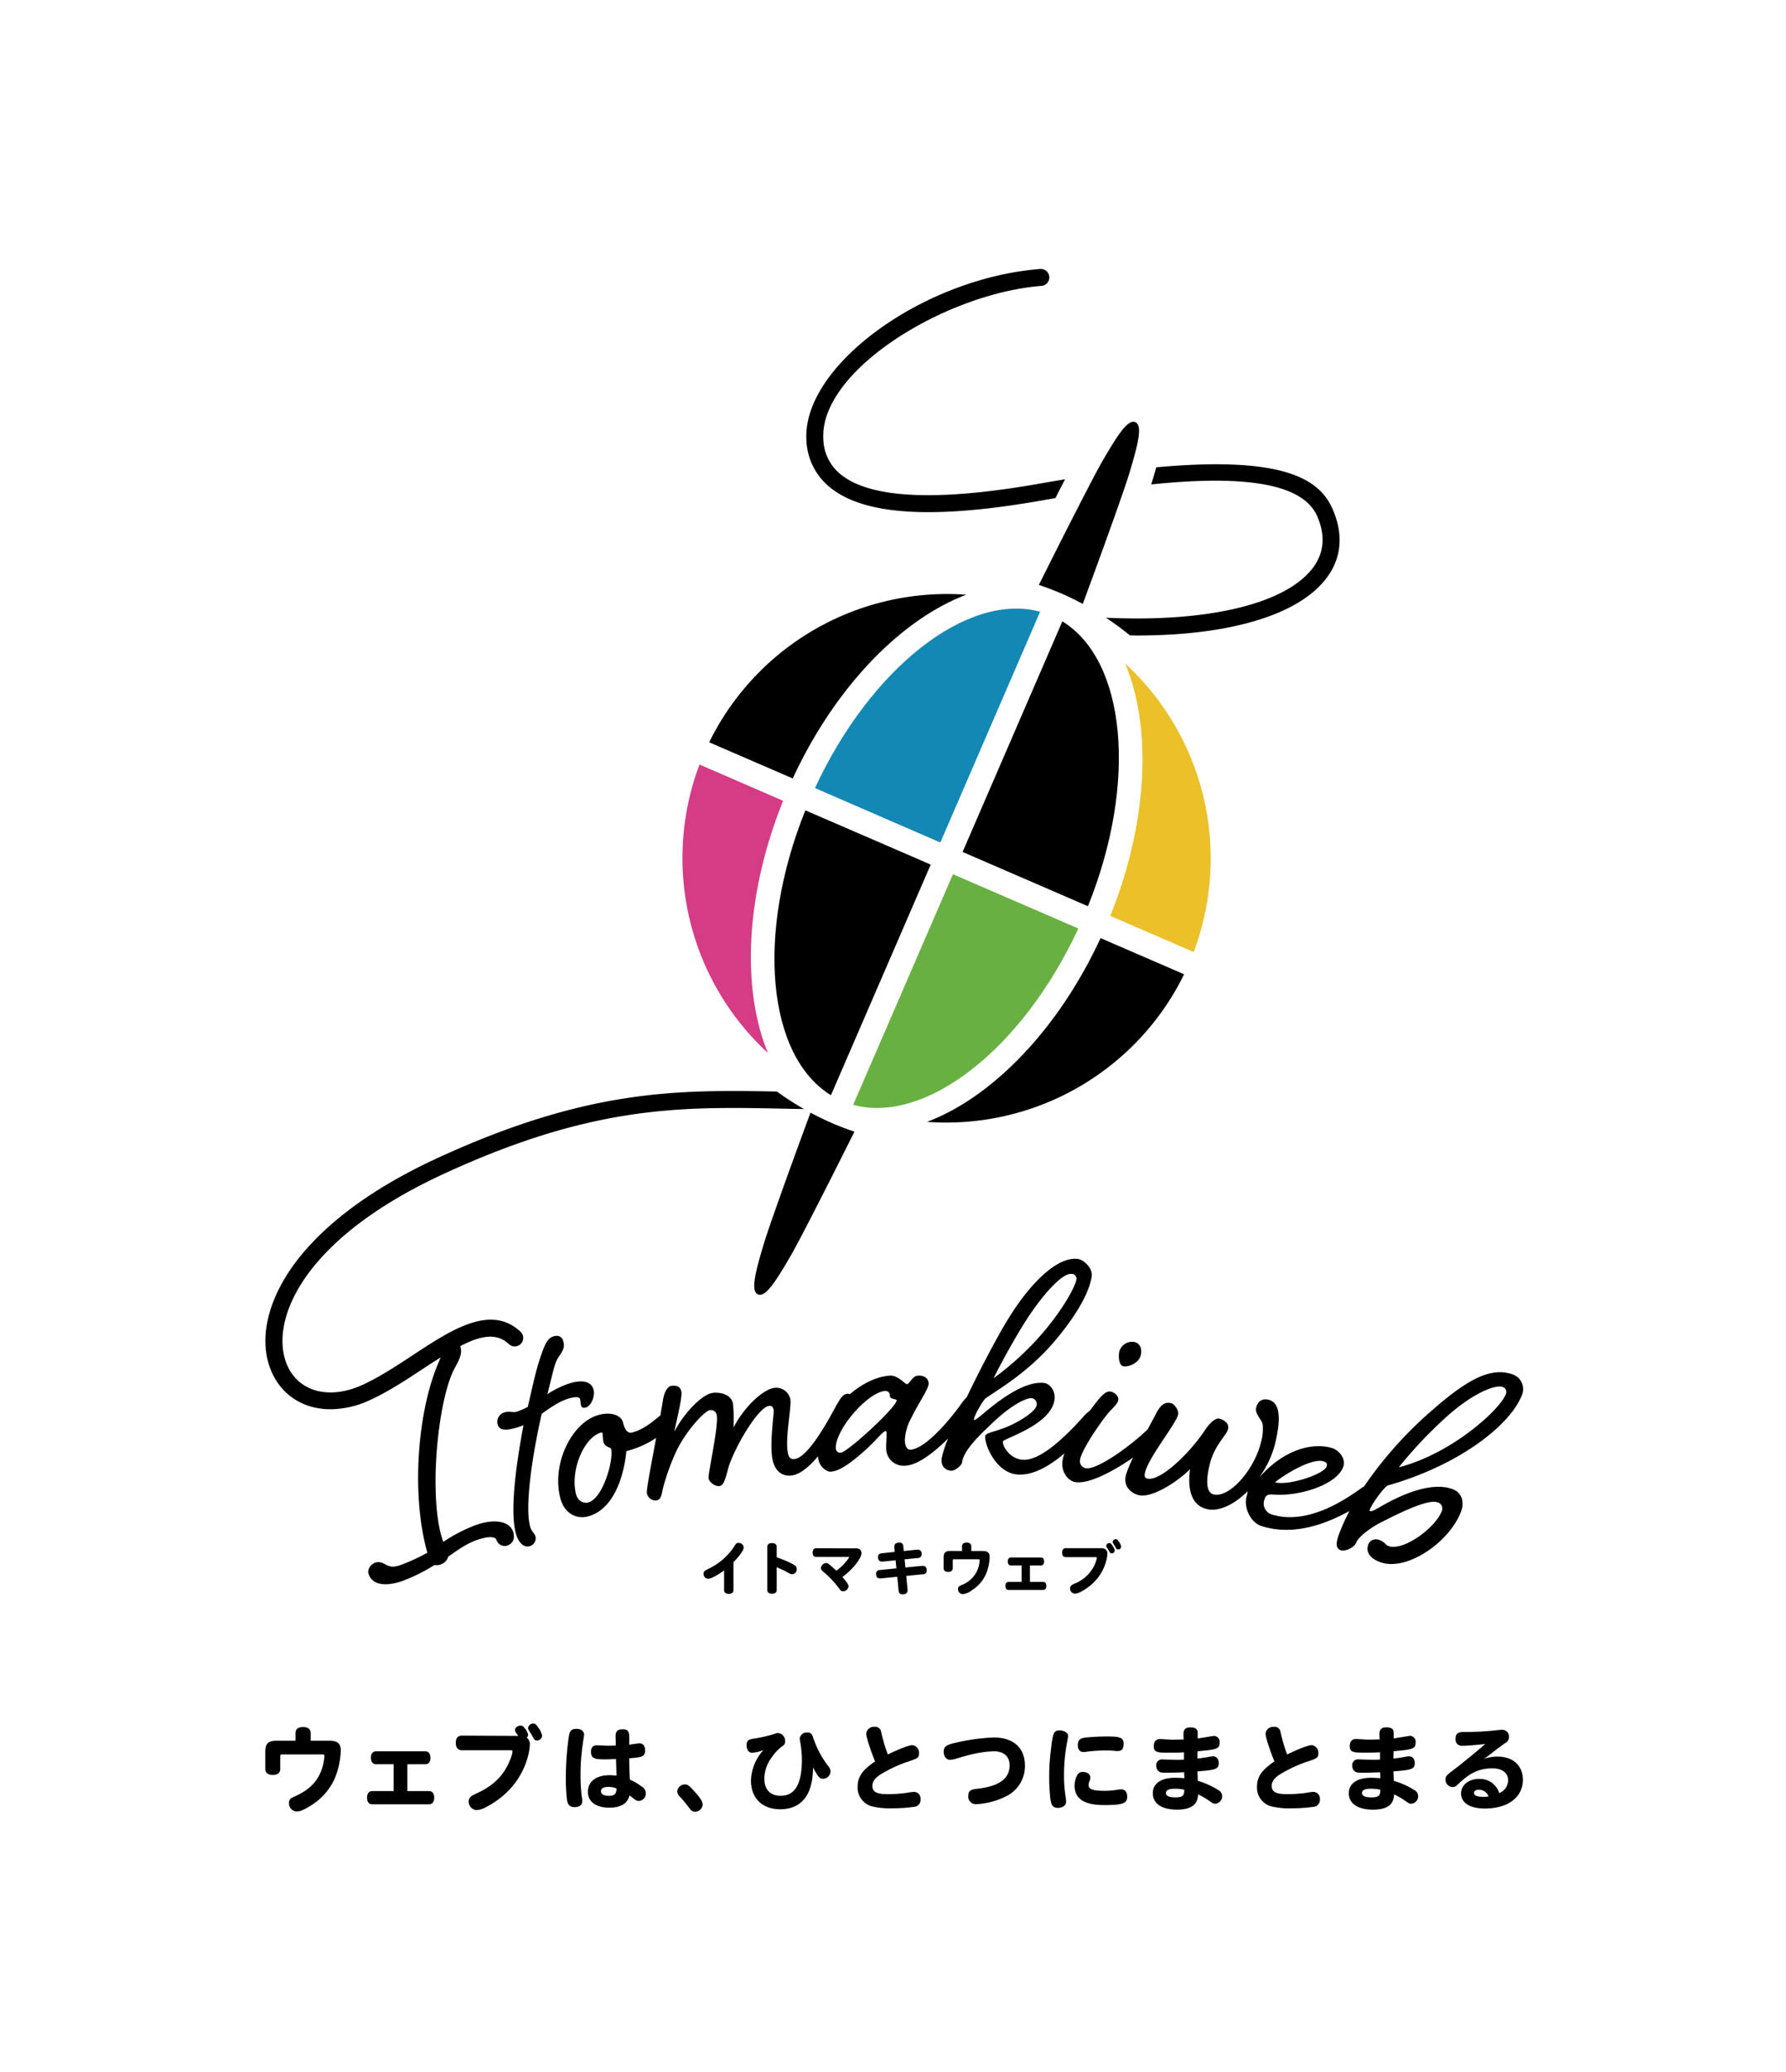<svg id="レイヤー_1" data-name="レイヤー 1" xmlns="http://www.w3.org/2000/svg" viewBox="0 0 600 696"><defs><style>.cls-1{fill:none;}.cls-2{fill:#ebc028;}.cls-3{fill:#69b043;}.cls-4{fill:#1388b5;}.cls-5{fill:#d63b85;}</style></defs><title>logo_slogan_tate</title><rect class="cls-1" x="0.36" y="1.36" width="600" height="696"/><path d="M191,469.79c1.89-.55,3.6-.78,3.89.23.18.63.08,1.21.3,2s.58,1.06,1.71.74c1.64-.48,3.14-3.78,2.48-6.05-.73-2.52-3.44-3.37-7.85-2.09a30.44,30.44,0,0,0-7.65,3.72c2.2-8.42,2.31-10.37,3.94-12.75,1.85-2.58,1.81-3.67,1.37-5.18s-1.67-2-3.31-1.5-2.65,2.14-3.91,5.78c-1.82,5-2.9,10.27-4.65,17.88a22.77,22.77,0,0,1-3.76,1.63c-1.51.44-2.14-.33-4,.22a3.27,3.27,0,0,0-2.36,4.1c.51,1.76,2.28,2.21,6.06,1.11a18.59,18.59,0,0,0,2.6-.9c-2.57,13.72-4.63,29.21-2.51,36.51.92,3.15,2.72,4.68,4.61,4.13a2.74,2.74,0,0,0,1.92-3.29c-.33-1.13-1.27-1.54-1.75-3.18-1.9-6.55.61-23.8,3.86-38C185.16,472.58,188.27,470.59,191,469.79Z"/><path d="M376,454.06c-.3,1.81-.12,4.63,1.44,4.89s5.34-.95,5.87-4.06c.44-2.58-.94-3.88-2.23-4.1A4.45,4.45,0,0,0,376,454.06Z"/><path d="M508.45,461.78c-7-2.62-14.55.71-27.29,11.9a132.24,132.24,0,0,0-22.89,25.61c-.48.29-1,.62-1.53,1-6.38,4.61-18.38,11.87-29.4,8.45a3.8,3.8,0,0,1-2.59-4.93c.39-1.25.75-2,3.16-1.76,8.31.65,21.46-3.23,23.44-9.61.74-2.38-1.4-5.24-3.77-6-6.3-1.95-16,.12-24.69,10a33.12,33.12,0,0,0,5.39-11.15c2.12-8.66,1.84-14.13-2.11-15.1-2.42-.59-3.72.84-4.16,2.63-.53,2.16,1.87,4,2.16,5.52a16,16,0,0,1-.57,6.21c-2.28,9.3-10.67,18.72-15.89,17.44-2.55-.62-2.63-4.69-1.29-10.17,1.6-6.5,5.59-9.57,6.12-11.74s-1.64-3.23-2.91-3.55-3.34,1.48-5.1,4.29c-5.47,8-14.94,16.87-19.14,15.84-.89-.22-1-.92-.71-2.07,1.28-5.22,10.29-16.11,11.1-19.42.35-1.4-1.29-3.56-2.3-3.81-1.91-.47-3.41.11-5.23,3.72-.54,1.06-1.55,2.92-2.72,5.1l-.41.36c-5.7,5.42-16.61,13.28-20.36,12.65a2.4,2.4,0,0,1-1.89-3c.48-2.85,5.89-11.24,9.57-15.68,1.49-1.74,3-2.81,3.24-4.24s-1.41-2.63-2.58-2.83c-1.68-.28-3.19,1.59-5,3.81-.31.4-1,1.34-1.93,2.58a12.93,12.93,0,0,0-2.44,2.3c-5.27,5.84-14.12,14.77-20.26,14.21-4.31-.39-6.69-4.56-6.55-6.13.09-1,16.57-5.59,17.37-14.35.25-2.74-1.63-5.15-3.59-5.33-4.18-.38-10.16,1.71-20,10-2,1.66-3,2.49-3.38,2.45-.13,0-.12-.14-.11-.27.13-1.43,3.08-6.3,3.79-6.89,2.84-2.25,13.77-8.1,23.22-19.22s12.23-18.63,12.55-22.16c.22-2.35-2.54-5.37-4.89-5.58-6.92-.64-15.77,8.3-22.7,19.39-3.68,5.82-9.54,16.95-14.41,27.08a16.2,16.2,0,0,0-2,2.45c-4.67,6.44-12.31,15.05-17,15.18-1.17,0-1.74-1.39-1.79-3.1a16.82,16.82,0,0,1,2.15-7.54c2.61-5.32,5.89-9.87,5.84-11.58s-1.39-2.72-3.48-2.66-2.81,2.84-3.86,2.87c-.52,0-3-2.94-5.46-2.87-4.43.18-9.38,2.58-13.67,6.25a1.93,1.93,0,0,0-1-.13c-1.42.22-2.26,1.67-3.52,3.85-3.72,6.94-9.69,17.4-14,18.05-1.56.24-2.1-.74-2.38-2.56-.77-5.06,1.33-14.8.92-17.52a4.86,4.86,0,0,0-5.36-3.83c-4.15.63-10.38,6.76-13.75,13.37a53.07,53.07,0,0,0-.15-7.94c-.51-3.37-4.6-4.07-6.93-3.72-3.51.53-9.59,6.77-12.76,13,.24-1.9,2.68-11.16,2.35-13.36-.3-2-1.93-2.23-3.49-2-1,.15-2.25,1.8-2.72,4.79-.27,1.67-.57,3.4-.87,5.14-1.85,1.39-5.32,4.7-9.56,5.74-2,.5-2.76-2.43-3-3.45-.47-1.92-3.2-3.68-7.91-2.53-8.92,2.18-16.09,15.94-13.19,27.79,1.33,5.47,5.55,7.28,9.12,6.41,8.91-2.18,12.32-13.67,13.13-22A31.32,31.32,0,0,0,220.43,483c-1.7,9.2-3.3,17.33-3.11,18.58a3,3,0,0,0,3.16,2.43c1.94-.29,1.74-2.52,2.53-5.16a76.34,76.34,0,0,1,4.33-11.67c3.55-7.17,9.52-13.26,11.08-13.49a2,2,0,0,1,2.39,1.76c.59,3.89-3,19.56-2.76,21.11s2.42,2.82,3.72,2.62,1.9-2.28,2.75-5.46c1.17-5.35,9.69-20.85,13.84-21.48,1-.15,1.42.58,1.56,1.49s-1.32,10.55-.51,15.87c.67,4.41,3.25,6.53,6.75,6,2.75-.42,5.8-3.06,8.68-6.44,0,.06,0,.13,0,.19.09,3.15,2.77,5,4.08,5,3-.09,7-2.82,13-8.37,2.81-2.71,4.83-5.26,5.62-5.28.26,0,.28.39.3,1.17,0,1.18-.18,3-.14,4.47a5.85,5.85,0,0,0,6.34,6c4.1-.12,9.53-4.23,14.51-9.17a31.9,31.9,0,0,0-2.21,6.86c-.27,3,1.76,3.84,3.06,4s3.72-1.77,3.81-2.81c.29-3.13,4.11-7.53,9-12.08,7.81-7.72,12.86-9.63,14.43-9.49a2,2,0,0,1,1.63,2.26c-.14,1.57-3,3.68-5.75,5.27-6.54,3.88-11.39,3.7-11.54,5.27-.26,2.87,3.63,12.18,10.68,12.83,5.35.48,10.91-2.85,15.94-7.07a12,12,0,0,0-.61,2.14c-.72,4.27,2,7.12,4.18,7.49,4.55.77,12.56-3.46,19.51-8.24a36.58,36.58,0,0,0-2.44,5.92c-1,4.08,2.13,6.19,4.29,6.72,4.2,1,12.29-3.87,17.27-8.73-.78,5.35-.23,12,5.62,13.4,4.22,1,9.34-1.65,13.72-6a5.7,5.7,0,0,1-.25,1.39c-1.24,4,1.15,9.14,5,10.35,10.74,3.33,21.36-.66,29.44-5.08a70.48,70.48,0,0,0-3.5,7.77c-1.47,3.93-.6,5,.63,5.42s4.46-.71,5.2-2.67,5.17-5.21,8.59-6.86c8.84-4.53,16-7.59,18.71-6.57a2.14,2.14,0,0,1,1.47,2.79c-2.2,5.89-13.12,13.71-18,11.87-1.1-.42-.95-1.2-3-2a2.83,2.83,0,0,0-3.74,1.4c-.74,2-.24,4.39,3.93,6,8.84,3.31,23.35-6.65,27.22-17,1.24-3.31.15-6.38-2.79-7.49-6.88-2.57-16.78,1.42-25,6.3-1.23.66-2.16,1.29-2.9,1-.12,0,0-.29.06-.53.6-1.6,4.29-6.94,5.94-8,24.28-6.87,41.42-20.47,45.19-30.54A5.21,5.21,0,0,0,508.45,461.78Zm-63.89,29.09c1,.31,1.42.71,1.11,1.72-.81,2.62-12.89,6.57-17.31,5.33C431.17,495.5,440.68,489.66,444.56,490.87ZM343.92,444.76c6.17-9.84,12.89-17.13,16-16.84a1.59,1.59,0,0,1,1.66,2c-.12,1.31-3.1,8-10.64,17.07a97.82,97.82,0,0,1-17.13,15.95C334,462.55,338,454.36,343.92,444.76ZM197.56,504.7c-1.65.4-3.53-.62-4.08-2.92-2-8.28,3-19.22,8.48-20.56a.34.34,0,0,1,.47.29,24.47,24.47,0,0,0,.3,2.89c.41,1.66,2.47,1.83,2.56,2.22C206.23,490.44,202.53,503.49,197.56,504.7ZM282.4,488a1.51,1.51,0,0,1-1.61-1.53c-.18-6.43,11-19.07,16.65-19.23a1.4,1.4,0,0,1,1.48,1.53c0,1.44,2.26,1,2.28,1.64C301.26,472.62,284.63,487.92,282.4,488Zm223.44-19.61c-1.84,4.91-17.78,19.8-35.92,24.49a145.6,145.6,0,0,1,15.59-16.57c9.79-8.93,17.22-11.19,19.18-10.45A1.73,1.73,0,0,1,505.84,468.37Z"/><path d="M159.59,512.37a53.82,53.82,0,0,0-10.68,5.56c-5-13.8-2.15-45.41,3.29-57.3.94-2,3.46-5.45,2.48-8.16,0-.12,0-.22,0-.33,7-3.61,12.22-4.48,16.28-.64a2.85,2.85,0,0,0,3.92-4.14c-10-9.42-23.29-.65-36.18,7.84-5.56,3.65-11.31,7.44-16.93,10-11,5-21.16,2.44-25.19-6.39-6.12-13.42,2.89-41.7,52.82-64.65,50.15-23.05,79.73-22.45,114-21.75l6.72.13a95.12,95.12,0,0,1-9.11-5.88c-33.93-.68-63.9-.71-114,22.32-23.09,10.61-40.31,23.76-49.81,38-8.06,12.13-10.19,24.58-5.81,34.15,3.62,7.94,11,12.25,19.62,12.25a31.87,31.87,0,0,0,13.1-3c6-2.72,12-6.63,17.71-10.41,2.2-1.45,4.26-2.78,6.22-4-.37.88-.74,1.78-1.13,2.7-6.73,16.41-8.76,43.8-3.34,62.9a66.93,66.93,0,0,1-8.6,4c-2.84,1-3.71.93-6-.33a3.59,3.59,0,0,0-2.91-.34c-1.6.58-2.76,2.4-2.22,3.88,1.84,5,8.6,3.29,11.55,2.21A59.21,59.21,0,0,0,146,525.68a3.85,3.85,0,0,0,2.4-.31,3.74,3.74,0,0,0,2.17-2.47c3.22-2.28,6.11-4.31,9.31-5.48s6.39-1.62,6.92-.14a2.91,2.91,0,0,0,3.5,1.93c2.47-.89,2.7-2.93,2-4.91C171.08,511,166,510,159.59,512.37Z"/><path d="M279.08,163.91c11.56,9.21,34.8,10.58,71,4.18l4.48-.77c1.17-2.3,2.26-4.42,3.25-6.32-2.82.46-5.71.95-8.72,1.48-34.06,6-56.43,5-66.5-3a15.69,15.69,0,0,1-6-12.14c-1.16-22.91,40.95-48.74,73.22-51.3a2.85,2.85,0,1,0-.45-5.68c-39.38,3.12-79.71,32.56-78.46,57.27A21.37,21.37,0,0,0,279.08,163.91Z"/><path d="M382,213.47c31,0,54.39-6.86,63.71-19.4,5-6.67,5.66-14.61,2-23-4.19-9.57-15.19-18.11-59.26-14.1-.41,1.46-.85,3-1.36,4.64-.09.31-.21.7-.35,1.11,26.86-2.76,50.37-1.65,55.75,10.64,2.83,6.46,2.37,12.27-1.35,17.28C432,202.94,405.6,209.1,371.53,207.5a94.82,94.82,0,0,1,8.05,5.93C380.38,213.44,381.21,213.47,382,213.47Z"/><path class="cls-2" d="M373,307.65,401,319.79a89,89,0,0,0-23-96.9C387,244.35,385.71,276,373,307.65Z"/><path class="cls-3" d="M286.62,371.13c24.31,6.61,56.85-18.7,75.64-59.24l-42.12-18.23Z"/><path d="M270.56,272.2c-16.7,41.45-12.86,82.5,8.59,95.69l33.52-77.47Z"/><path d="M365.49,304.41c16.7-41.45,12.86-82.5-8.6-95.69l-33.51,77.46Z"/><path class="cls-4" d="M349.42,205.48c-24.3-6.61-56.84,18.7-75.63,59.24L315.9,283Z"/><path class="cls-5" d="M263.09,269,235,256.81a89,89,0,0,0,23,96.91C249.1,332.26,250.34,300.58,263.09,269Z"/><path d="M324.61,199.77a89,89,0,0,0-86.36,49.57l28.07,12.15C280.63,230.56,302.88,208,324.61,199.77Z"/><path d="M311.43,376.84a89,89,0,0,0,86.37-49.57l-28.07-12.15C355.42,346.06,333.16,368.65,311.43,376.84Z"/><path d="M356.52,199.33c1.25.54,2.48,1.12,3.69,1.71s2.38,1.2,3.54,1.82c8-21.58,14.19-39.09,15.55-43.58,3.12-10.32,4.59-16.4,2.11-17.47a1.7,1.7,0,0,0-.66-.14c-2.42,0-5.71,5.1-10.63,13.63-2.34,4.07-10.84,20.6-21.12,41.17,1.25.43,2.5.86,3.74,1.34S355.27,198.79,356.52,199.33Z"/><path d="M279.53,377.27c-1.25-.54-2.48-1.12-3.7-1.71s-2.37-1.19-3.54-1.81c-8,21.58-14.18,39.09-15.54,43.58-3.13,10.32-4.59,16.4-2.11,17.47a1.66,1.66,0,0,0,.66.14c2.42,0,5.71-5.1,10.63-13.64,2.34-4.06,10.84-20.59,21.12-41.17-1.25-.42-2.5-.86-3.74-1.33S280.78,377.82,279.53,377.27Z"/><path d="M243.26,527.52c-2.16,1.58-4.43,2.8-5.36,2.8a1.57,1.57,0,0,1-1.54-1.65c0-.91.39-1.08,2.27-2a21.14,21.14,0,0,0,7.89-7c.67-1.1.85-1.4,1.6-1.4a1.71,1.71,0,0,1,1.74,1.51c0,1.24-2.45,4-3.46,4.93v9.43c0,.8-.55,1.25-1.56,1.25s-1.58-.45-1.58-1.25Z"/><path d="M260.93,523.1a47.17,47.17,0,0,1,4.84,2c1.58.82,1.89,1.14,1.89,1.94a1.65,1.65,0,0,1-1.52,1.76c-.45,0-.61-.09-2.1-.91-.65-.37-1.94-.93-3.11-1.45v7.63c0,.82-.56,1.27-1.58,1.27s-1.58-.45-1.58-1.27V519.61c0-.82.56-1.27,1.58-1.27s1.58.45,1.58,1.27Z"/><path d="M287.2,520.11a2.53,2.53,0,0,1,1.52.26,1.56,1.56,0,0,1,.69,1.36c0,1.88-3.53,6-6.43,8,1.2,1.36,2.08,2.38,2.08,3.18a1.88,1.88,0,0,1-1.86,1.62c-.43,0-.73-.17-1.12-.71a34,34,0,0,0-5.23-5.64c-.87-.72-1.06-1-1.06-1.49a1.85,1.85,0,0,1,1.73-1.65c.66,0,1.19.5,3.43,2.55a15.92,15.92,0,0,0,4.31-4.43c0-.13-.09-.17-.44-.17H274.18c-.75,0-1.18-.52-1.18-1.47s.43-1.45,1.18-1.45Z"/><path d="M300.59,521.3l-.15-1.47a2.18,2.18,0,0,1,0-.35c0-.82.6-1.29,1.64-1.29a1.19,1.19,0,0,1,1.39,1.23l.15,1.58,4.49-.46a1.28,1.28,0,0,1,1.5,1.43,1.2,1.2,0,0,1-1.22,1.38l-4.49.44.26,2.74,5.53-.54c.56-.06,1.63,0,1.63,1.49a1.18,1.18,0,0,1-1.17,1.32l-5.71.56.45,4.55a2.3,2.3,0,0,1,0,.36c0,.84-.58,1.28-1.64,1.28-.89,0-1.28-.39-1.38-1.39l-.44-4.51-5.47.54c-.91.1-1.64-.22-1.64-1.54a1.18,1.18,0,0,1,1.17-1.26l5.64-.56-.26-2.72-4.23.43c-.79.07-1.67-.13-1.67-1.47,0-.86.36-1.23,1.29-1.32Z"/><path d="M323.19,521v-1.58c0-.8.56-1.25,1.56-1.25s1.55.45,1.55,1.25V521h3.83c1.67,0,2.34.58,2.34,2a16,16,0,0,1-1.32,5.93,12.5,12.5,0,0,1-4.61,5.23,6.49,6.49,0,0,1-3.09,1.34,1.66,1.66,0,0,1-1.6-1.75c0-.61.26-.93,1.08-1.28a9.65,9.65,0,0,0,5.1-4.34,10.26,10.26,0,0,0,1.09-4c0-.29-.09-.35-.57-.35h-8.06c-.35,0-.42.07-.42.48v2.51c0,.79-.56,1.23-1.53,1.23s-1.54-.44-1.54-1.23v-3.57c0-1.61.63-2.23,2.25-2.23Z"/><path d="M343.2,531.37v-5.53h-3.59c-.66,0-1.06-.48-1.06-1.32s.38-1.34,1.06-1.34H349.7c.67,0,1.06.48,1.06,1.34s-.39,1.32-1.06,1.32H346v5.53h4.41c.71,0,1.1.48,1.1,1.35s-.39,1.36-1.1,1.36H338.85c-.7,0-1.08-.48-1.08-1.36s.39-1.35,1.08-1.35Z"/><path d="M371.37,520.45a1.68,1.68,0,0,1,.65,1.45c0,.55-.46,8.22-8.7,12.67a5.23,5.23,0,0,1-2.2.76,1.74,1.74,0,0,1-1.64-1.75c0-.74.34-1.1,1.53-1.64a12.41,12.41,0,0,0,6.23-5.36,10.13,10.13,0,0,0,1.25-3.31c0-.17-.1-.22-.39-.22H358c-.76,0-1.19-.54-1.19-1.51s.43-1.49,1.19-1.49h11.59C370.44,520.05,371,520.1,371.37,520.45Zm2.06,1.33c-.37,0-.48-.11-.81-.7-.17-.32-.53-.91-.77-1.27a1,1,0,0,1-.22-.56,1.06,1.06,0,0,1,1.08-.93c.37,0,.57.19,1,.84a4.07,4.07,0,0,1,.78,1.66A1,1,0,0,1,373.43,521.78Zm2.16-1.31c-.37,0-.48-.11-.82-.71-.16-.31-.52-.91-.76-1.26a1,1,0,0,1-.22-.56,1.06,1.06,0,0,1,1.08-.93c.37,0,.57.19,1,.84a4,4,0,0,1,.78,1.65A1,1,0,0,1,375.59,520.47Z"/><path d="M99.27,584.72v-2.59c0-1.31.92-2,2.56-2s2.53.73,2.53,2v2.59h6.28c2.74,0,3.84.94,3.84,3.29a26.49,26.49,0,0,1-2.17,9.72,20.6,20.6,0,0,1-7.55,8.56c-2.29,1.49-3.9,2.2-5.06,2.2a2.72,2.72,0,0,1-2.62-2.87c0-1,.42-1.52,1.76-2.1,4.27-1.92,6.68-4,8.35-7.1a16.76,16.76,0,0,0,1.8-6.52c0-.49-.15-.58-.94-.58H94.85c-.58,0-.7.12-.7.79v4.11c0,1.28-.91,2-2.5,2s-2.52-.74-2.52-2v-5.85c0-2.65,1-3.65,3.68-3.65Z"/><path d="M132.23,601.63v-9h-5.89c-1.09,0-1.73-.79-1.73-2.16s.61-2.2,1.73-2.2h16.52c1.1,0,1.74.79,1.74,2.2s-.64,2.16-1.74,2.16h-6v9h7.22c1.16,0,1.8.79,1.8,2.22s-.64,2.23-1.8,2.23h-19c-1.16,0-1.77-.79-1.77-2.23s.64-2.22,1.77-2.22Z"/><path d="M174.11,583.1c-1-1.4-1.1-1.55-1.1-2,0-.73.91-1.46,1.86-1.46.61,0,.91.21,1.55,1.07a4.47,4.47,0,0,1,1,2,1.12,1.12,0,0,1-.49.94,2.78,2.78,0,0,1,1.07,2.38c0,.91-.77,13.47-14.26,20.75a8.56,8.56,0,0,1-3.6,1.25,2.85,2.85,0,0,1-2.68-2.86c0-1.22.55-1.8,2.5-2.69,4.84-2.16,8.1-5,10.21-8.77.85-1.56,2-4.24,2-5.43,0-.27-.16-.36-.64-.36H155.12c-1.25,0-2-.88-2-2.47s.7-2.44,2-2.44Zm6.24,1.53c-.61,0-.79-.19-1.34-1.16a22.8,22.8,0,0,0-1.25-2.07,1.64,1.64,0,0,1-.36-.92,1.73,1.73,0,0,1,1.76-1.52c.61,0,1,.3,1.68,1.37a6.61,6.61,0,0,1,1.28,2.71A1.7,1.7,0,0,1,180.35,584.63Z"/><path d="M195.73,586.21a67.72,67.72,0,0,0-.7,10.18,59.11,59.11,0,0,0,.39,7,8.77,8.77,0,0,1,.19,1.64c0,1.25-1,2-2.53,2s-2.35-.7-2.59-2.37a60.11,60.11,0,0,1-.4-7.44,96.83,96.83,0,0,1,.76-12.1c.4-3.23.55-4.38,2.81-4.38,1.58,0,2.56.76,2.56,2C196.22,582.92,196,584.23,195.73,586.21Zm15.66-.15c.55-.09,3.05-.46,3.44-.46,1.19,0,1.89.89,1.89,2.38,0,2.16-1.19,2.31-5.33,2.65,0,2.25.09,5,.21,7.16a18.81,18.81,0,0,1,4,2.35,2.59,2.59,0,0,1,1.34,2.22,2.44,2.44,0,0,1-2.31,2.59,2.12,2.12,0,0,1-1.28-.43c-.46-.33-1.25-1-1.89-1.43-.58,2.68-2.89,4.12-6.73,4.12-4.51,0-7.22-2-7.22-5.28,0-3.53,2.74-5.63,7.34-5.63a14.8,14.8,0,0,1,2.25.18c0-1.86-.12-3.69-.15-5.61-1.25.06-2.53.12-3.84.12-3.41,0-4.57-.39-4.57-2.55,0-1.47.64-2.17,2-2.17.31,0,3.11.12,3.69.12.91,0,1.74,0,2.62-.06,0-1,0-2-.06-3,0-1.77.67-2.44,2.34-2.44s2.26.52,2.26,2.53Zm-7,14.17c-1.64,0-2.5.51-2.5,1.49s1,1.52,2.62,1.52c2.14,0,2.59-.85,2.59-2.5A7.34,7.34,0,0,0,204.38,600.23Z"/><path d="M233.56,602.06c1.1,1.25,2.5,2.83,2.5,4.11a2.6,2.6,0,0,1-2.59,2.41c-.76,0-1.16-.28-1.86-1.19a44.71,44.71,0,0,0-3.32-4,2.25,2.25,0,0,1-.76-1.62,2.57,2.57,0,0,1,2.59-2.37C231.06,599.41,231.55,599.8,233.56,602.06Z"/><path d="M262.12,607.75c-6,0-9.84-3.71-9.84-9.63a15.87,15.87,0,0,1,4.21-10.27,13.74,13.74,0,0,1-3.84.92c-1.1,0-1.83-1-1.83-2.59,0-1.37.55-1.89,2.25-2.13a50.29,50.29,0,0,0,7.13-1.62,3.31,3.31,0,0,1,1.22-.3,2.62,2.62,0,0,1,2.32,2.77c0,.92-.16,1.16-1.16,1.83A14,14,0,0,0,259.5,590a12,12,0,0,0-2.71,7.52c0,3.6,2,5.7,5.48,5.7,5.64,0,7.13-5.48,7.13-12.34a35.92,35.92,0,0,0-.57-5.76,6.87,6.87,0,0,1-.16-1.16,2.34,2.34,0,0,1,2.56-2c1.1,0,1.56.4,1.95,1.74a33.49,33.49,0,0,0,5,9.48A2.86,2.86,0,0,1,279,595a2.54,2.54,0,0,1-2.44,2.5c-1.06,0-1.55-.43-2.55-2.23a15.59,15.59,0,0,1-.89-1.58C273.12,605.47,266.91,607.75,262.12,607.75Z"/><path d="M291,582.28a2.6,2.6,0,0,1,2.78-2.23,2,2,0,0,1,2.25,1.8,58.42,58.42,0,0,0,2.23,7.5c1.55-.79,6.64-3.14,8.25-3.14a2.56,2.56,0,0,1,2.23,2.77c0,1.53-.46,1.71-4.42,3a47.26,47.26,0,0,0-8.59,4.11c-1.89,1.28-2.65,2.38-2.65,3.81,0,2.05,1.43,2.78,5.36,2.78a50,50,0,0,0,6.09-.43,19.5,19.5,0,0,1,2.59-.34,2.25,2.25,0,0,1,2.13,2.53,2.29,2.29,0,0,1-2,2.47,53.29,53.29,0,0,1-7.64.52,25.54,25.54,0,0,1-6.07-.52,6.52,6.52,0,0,1-5.42-6.7c0-3,1.25-5.09,4.39-7.47A12.25,12.25,0,0,1,294,591.7C293.16,589.78,291,583.83,291,582.28Z"/><path d="M320.08,585.63a68.49,68.49,0,0,1,13.77-2c6.61,0,10.48,3.5,10.48,9.51a11.3,11.3,0,0,1-5.66,9.9,25.16,25.16,0,0,1-10.79,3,2.54,2.54,0,0,1-2.59-2.84c0-1.43.7-2.07,2.53-2.28,3.41-.4,11.36-1.34,11.36-7.89,0-3-1.92-4.76-5.3-4.76a34.14,34.14,0,0,0-6.4.8c-1.58.33-2.49.57-6.06,1.61a8.68,8.68,0,0,1-2.25.46c-1.22,0-2.14-1.16-2.14-2.71S317.7,586.27,320.08,585.63Z"/><path d="M358.82,583.1a16.81,16.81,0,0,1-.3,1.95,59.14,59.14,0,0,0-1.07,11,44.75,44.75,0,0,0,.49,7.16,11.53,11.53,0,0,1,.21,2c0,1.21-1.13,2.07-2.77,2.07-2.22,0-2.5-1.59-2.77-6-.09-1.38-.13-2.66-.13-4.3a69.66,69.66,0,0,1,.52-8.81c.67-6.12,1-6.92,3.05-6.92C357.57,581.3,358.82,582.1,358.82,583.1Zm7.47,14a2.32,2.32,0,0,1-.28,1.19,3.14,3.14,0,0,0-.3,1.31c0,1.43,1.43,1.95,5.39,1.95a23.78,23.78,0,0,0,4.15-.34,8.13,8.13,0,0,1,1.43-.15c1.22,0,2,.92,2,2.38,0,2.19-1.1,2.89-7.56,2.89-3.5,0-10.11-.33-10.11-6.46a7.64,7.64,0,0,1,.85-3.56,2,2,0,0,1,1.92-1.1C365.25,595.2,366.29,596,366.29,597.09Zm11.18-11.25c0,1.53-.64,2.32-1.8,2.32-.21,0-.55,0-.85,0A19.35,19.35,0,0,0,372,588a48.56,48.56,0,0,0-6.77.39,6.13,6.13,0,0,1-1.25.12c-1.19,0-1.89-.85-1.89-2.25,0-2.41,1.4-2.53,4.12-2.74,1.95-.15,3.68-.22,5.51-.22C376.49,583.28,377.47,583.71,377.47,585.84Z"/><path d="M402.26,590.72c1.43-.15,3.23-.43,4-.61a8.67,8.67,0,0,1,1.25-.15c1.16,0,1.92.91,1.92,2.28,0,2-1.07,2.32-7.16,2.78.06,1.43.09,2.25.12,3.17a27.76,27.76,0,0,1,7,3.17,2.29,2.29,0,0,1,1.19,2,2.52,2.52,0,0,1-2.38,2.53,2.47,2.47,0,0,1-1.4-.58,26,26,0,0,0-4.3-2.56c0,.06-.06.55-.12,1-.45,2.71-2.59,4.12-7,4.12-5.11,0-8.1-2.05-8.1-5.52,0-3.26,2.77-5.18,7.5-5.18.6,0,1.36,0,3.1.15,0-.55-.06-1.25-.06-2-.18,0-3.81.15-5.12.15-2.28,0-2.89,0-3.47-.52a2.22,2.22,0,0,1-.79-1.76,1.93,1.93,0,0,1,2.22-2.17c.12,0,4.08.13,4.88.13s1.49,0,2.22-.1c0-.67,0-1.55,0-2.43-1.22.09-2.74.12-4.75.12-4,0-5.4,0-5.4-2.19,0-1.53.74-2.38,2.07-2.38.59,0,3.48.21,4.12.21,1.28,0,2.56-.06,3.84-.06,0-.52-.06-1-.06-1.62,0-1.79.64-2.46,2.37-2.46,2.41,0,2.41,1.31,2.41,2,0,.27,0,1.49,0,1.73.88-.12,5.36-.88,5.49-.88a2,2,0,0,1,1.88,2.26c0,1.88-.82,2.31-5.57,2.74l-1.83.18Zm-7.56,10.12c-2,0-3,.49-3,1.46s1.13,1.46,3.13,1.46c2.35,0,3.08-.48,3-2.59A14.84,14.84,0,0,0,394.7,600.84Z"/><path d="M425.16,582.28a2.6,2.6,0,0,1,2.77-2.23,2,2,0,0,1,2.26,1.8,56.41,56.41,0,0,0,2.22,7.5c1.56-.79,6.64-3.14,8.26-3.14a2.55,2.55,0,0,1,2.22,2.77c0,1.53-.45,1.71-4.42,3a47.59,47.59,0,0,0-8.59,4.11c-1.89,1.28-2.65,2.38-2.65,3.81,0,2.05,1.43,2.78,5.36,2.78a50.33,50.33,0,0,0,6.1-.43,19.3,19.3,0,0,1,2.59-.34,2.25,2.25,0,0,1,2.13,2.53,2.29,2.29,0,0,1-2,2.47,53.45,53.45,0,0,1-7.65.52,25.44,25.44,0,0,1-6.06-.52,6.52,6.52,0,0,1-5.42-6.7c0-3,1.25-5.09,4.38-7.47a11.42,11.42,0,0,1,1.5-1.06C427.29,589.78,425.16,583.83,425.16,582.28Z"/><path d="M468.11,590.72c1.43-.15,3.23-.43,4-.61a8.52,8.52,0,0,1,1.25-.15c1.16,0,1.92.91,1.92,2.28,0,2-1.07,2.32-7.16,2.78.06,1.43.09,2.25.12,3.17a27.92,27.92,0,0,1,7,3.17,2.29,2.29,0,0,1,1.19,2,2.52,2.52,0,0,1-2.38,2.53,2.47,2.47,0,0,1-1.4-.58,26.37,26.37,0,0,0-4.3-2.56c0,.06-.06.55-.12,1-.46,2.71-2.59,4.12-7,4.12-5.12,0-8.1-2.05-8.1-5.52,0-3.26,2.77-5.18,7.49-5.18.61,0,1.37,0,3.11.15,0-.55-.06-1.25-.06-2-.18,0-3.81.15-5.12.15-2.29,0-2.89,0-3.47-.52a2.23,2.23,0,0,1-.8-1.76A1.94,1.94,0,0,1,456.5,591c.12,0,4.08.13,4.87.13s1.5,0,2.23-.1c0-.67,0-1.55,0-2.43-1.22.09-2.74.12-4.76.12-4,0-5.39,0-5.39-2.19,0-1.53.73-2.38,2.07-2.38.58,0,3.48.21,4.12.21,1.28,0,2.56-.06,3.84-.06,0-.52-.07-1-.07-1.62,0-1.79.64-2.46,2.38-2.46,2.41,0,2.41,1.31,2.41,2,0,.27,0,1.49,0,1.73.88-.12,5.36-.88,5.48-.88a2,2,0,0,1,1.89,2.26c0,1.88-.82,2.31-5.57,2.74l-1.83.18Zm-7.56,10.12c-2,0-3,.49-3,1.46s1.13,1.46,3.14,1.46c2.35,0,3.08-.48,3-2.59A14.84,14.84,0,0,0,460.55,600.84Z"/><path d="M506.64,598c0-2.46-2-4-5.24-4-5.76,0-8.69,2.69-11.86,5.58a2,2,0,0,1-1.55.7,2.45,2.45,0,0,1-2.38-2.5c0-1.16.34-1.43,2.44-3.05,3.87-2.92,9.14-7.37,9.87-8a6.36,6.36,0,0,1,1.16-.92c-2.19.28-6.4.62-7.8.62a2.09,2.09,0,0,1-2.29-2.38c0-1.59.71-2.23,2.5-2.26a96.56,96.56,0,0,0,11.49-.61,12.94,12.94,0,0,1,1.71-.12,2.25,2.25,0,0,1,2.25,2.35,2.22,2.22,0,0,1-1.13,2c-2,1.4-4,2.92-5.91,4.45-.36.27-.76.55-1.52,1a14.28,14.28,0,0,1,4.63-.82c5.27,0,8.59,3,8.59,7.83,0,5.82-5,9.63-12.76,9.63-5,0-8-1.89-8-5.06,0-2.83,2.59-4.9,6.1-4.9a6.83,6.83,0,0,1,6.73,4.78A4.73,4.73,0,0,0,506.64,598Zm-9.72,3.17c-1.13,0-1.74.4-1.74,1.16s1.07,1.25,3.08,1.25a12.94,12.94,0,0,0,1.8-.12A3.3,3.3,0,0,0,496.92,601.2Z"/></svg>